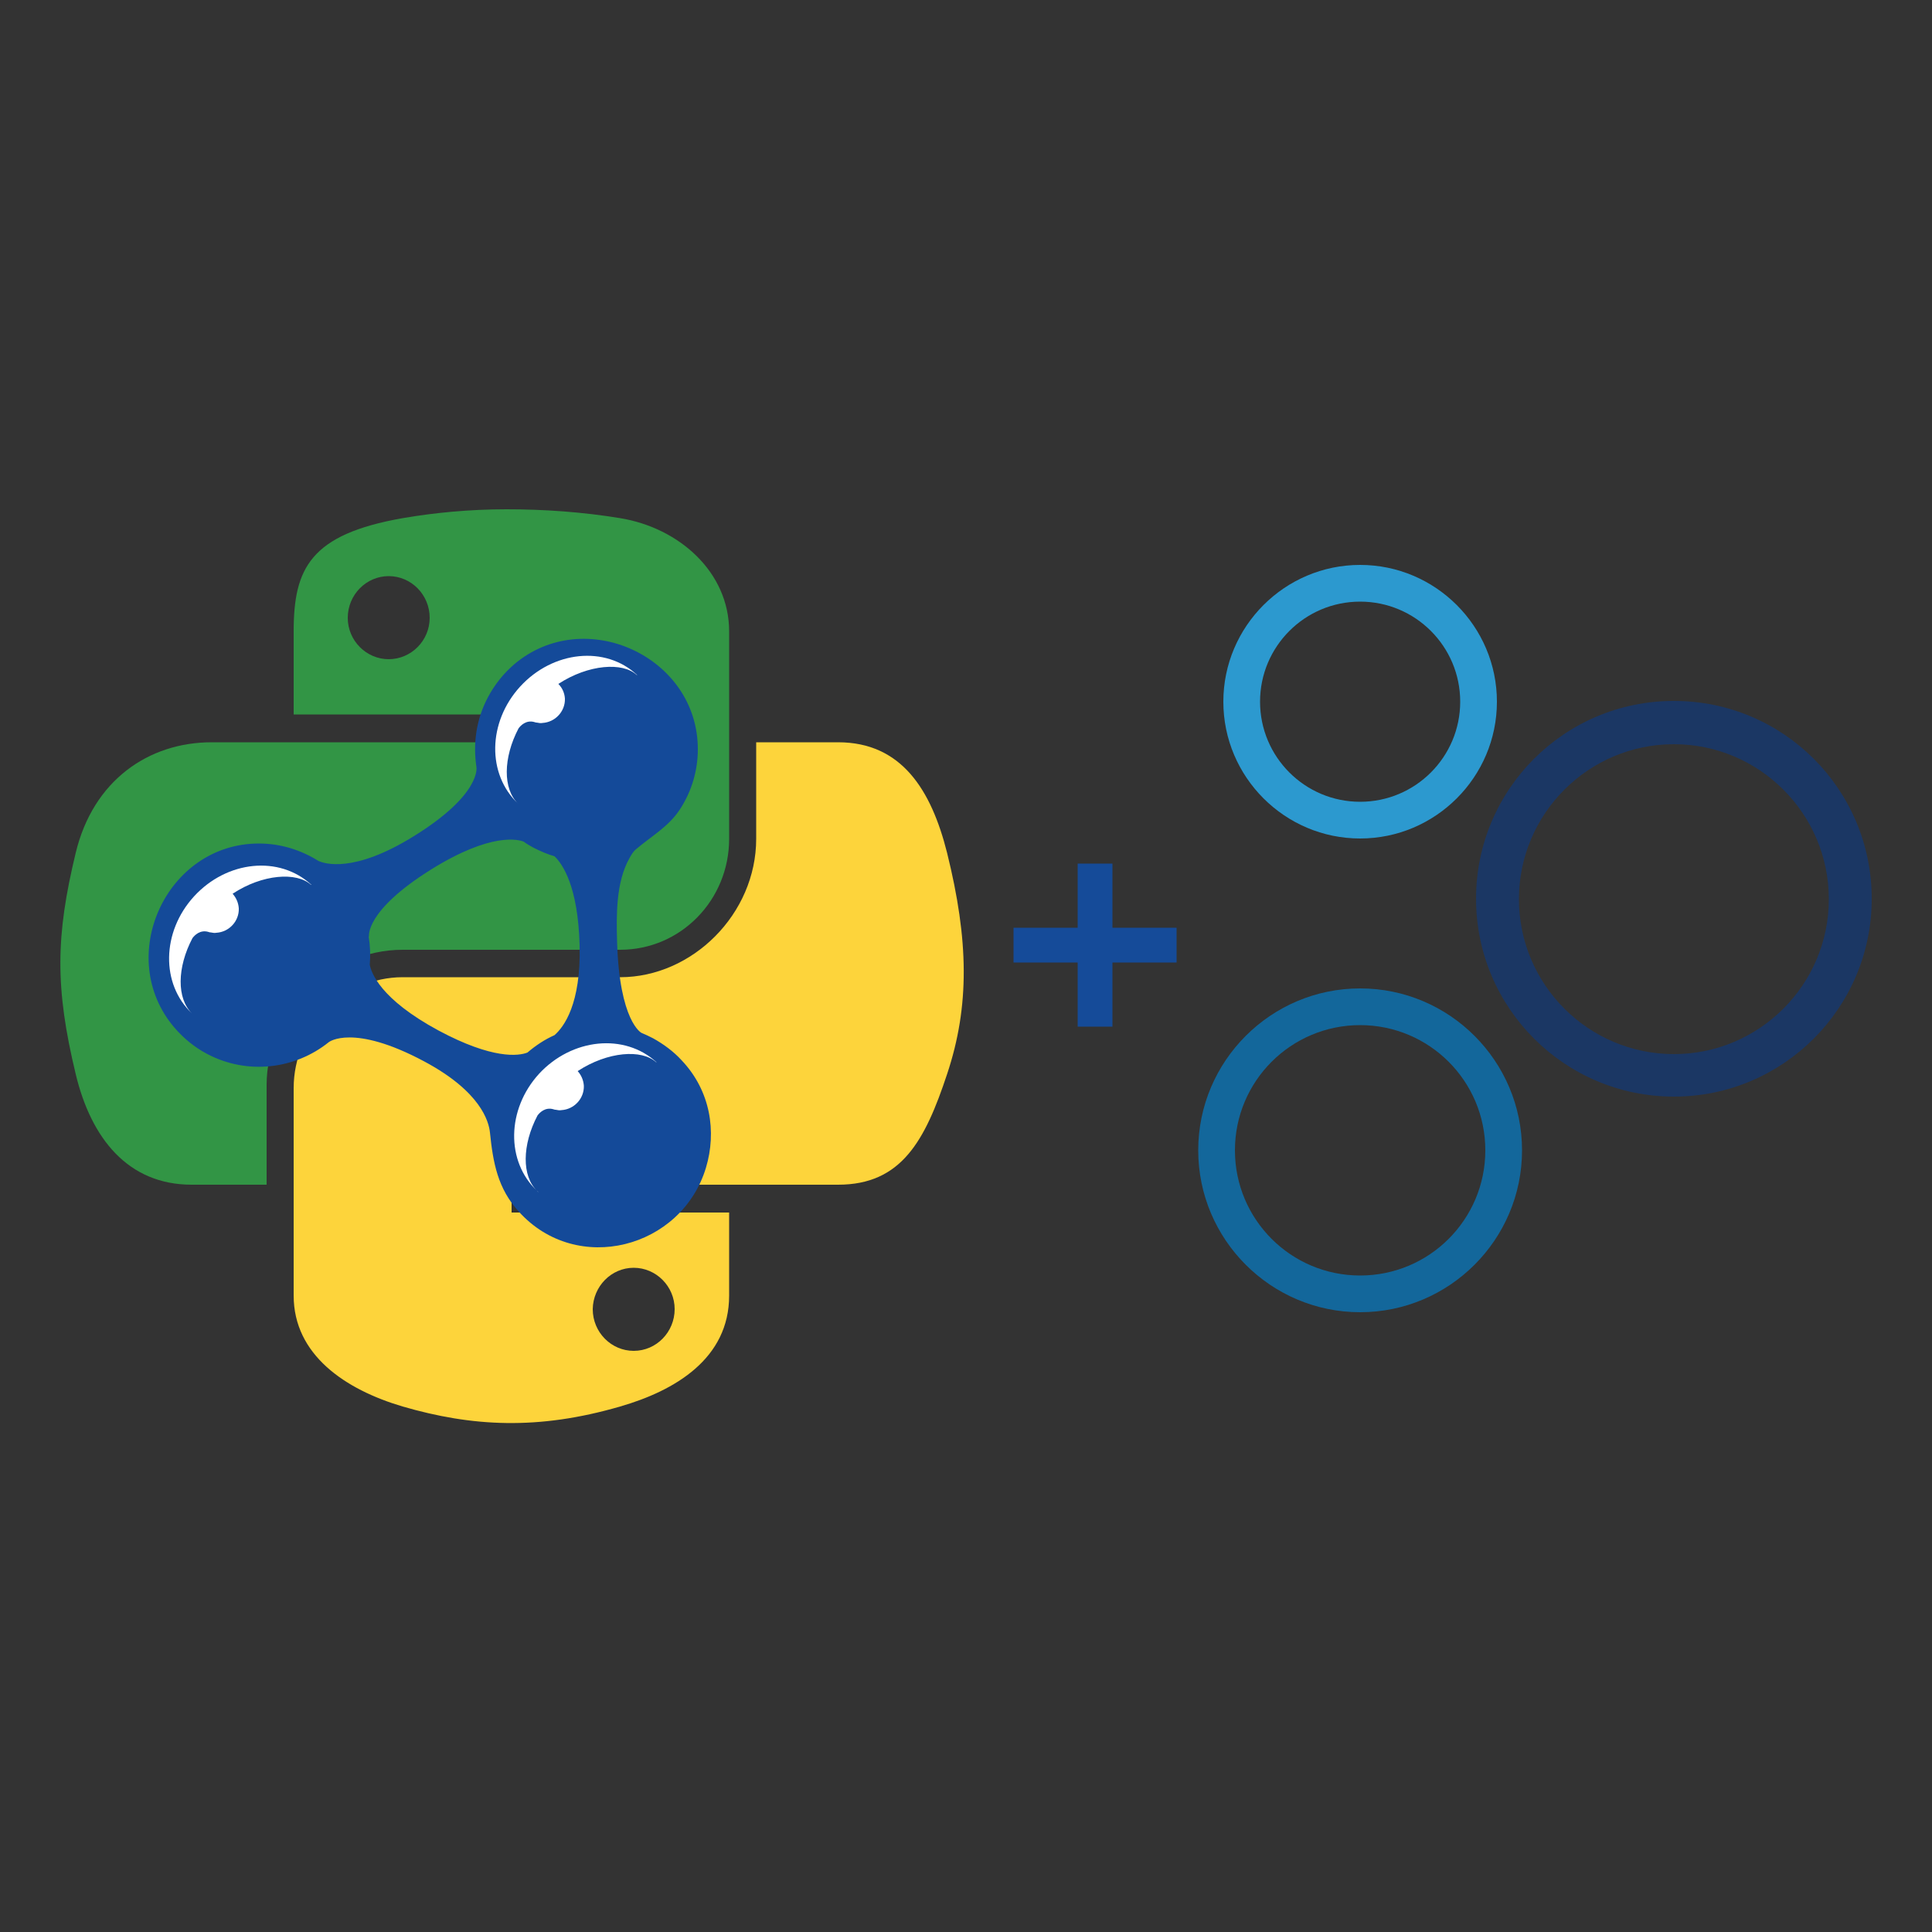 <?xml version="1.0" encoding="utf-8"?>
<!-- Generator: Adobe Illustrator 19.0.0, SVG Export Plug-In . SVG Version: 6.00 Build 0)  -->
<svg version="1.1" id="Layer_1" xmlns="http://www.w3.org/2000/svg" xmlns:xlink="http://www.w3.org/1999/xlink" x="0px" y="0px"
	 viewBox="0 0 500 500" style="enable-background:new 0 0 500 500;" xml:space="preserve">
<rect x="0" y="0" width="500" height="500" fill="#333333" stroke="none"/>
<style type="text/css">
	.st0{fill:#329545;}
	.st1{fill:#FDD43B;}
	.st2{fill:#144A99;}
	.st3{fill:#FFFFFF;}
	.st4{fill:#154B99;}
	.st5{fill:#2C99CF;}
	.st6{fill:#1B3764;}
	.st7{fill:#13679B;}
</style>
<g id="rdf_hdt">
	<g id="XMLID_583_">
		<path id="path1948_3_" class="st0" d="M131.1,131.8c-9.6,0-18.8,0.9-26.9,2.3c-23.9,4.2-28.2,13-28.2,29.3v21.5h56.4v7.2H76H54.8
			c-16.4,0-30.7,9.9-35.2,28.6c-5.2,21.5-5.4,34.9,0,57.3c4,16.7,13.6,28.6,30,28.6h19.4v-25.8c0-18.6,16.1-35,35.2-35h56.3
			c15.7,0,28.2-12.9,28.2-28.7v-53.7c0-15.3-12.9-26.8-28.2-29.3C150.8,132.5,140.8,131.8,131.1,131.8z M100.6,149.1
			c5.8,0,10.6,4.8,10.6,10.8c0,5.9-4.8,10.7-10.6,10.7c-5.8,0-10.6-4.8-10.6-10.7C90,153.9,94.8,149.1,100.6,149.1z"/>
		<path id="path1950_4_" class="st1" d="M195.7,192.1v25c0,19.4-16.5,35.8-35.2,35.8h-56.3c-15.4,0-28.2,13.2-28.2,28.7v53.7
			c0,15.3,13.3,24.3,28.2,28.7c17.9,5.2,35,6.2,56.3,0c14.2-4.1,28.2-12.4,28.2-28.7v-21.5h-56.3v-7.2h56.3h28.2
			c16.4,0,22.5-11.4,28.2-28.6c5.9-17.7,5.6-34.7,0-57.3c-4.1-16.3-11.8-28.6-28.2-28.6H195.7z M164,328.1c5.8,0,10.6,4.8,10.6,10.7
			c0,5.9-4.7,10.8-10.6,10.8c-5.8,0-10.6-4.8-10.6-10.8C153.5,332.9,158.2,328.1,164,328.1z"/>
		<path id="XMLID_592_" class="st2" d="M182.7,302.2c2.8-9.3,1.2-19.9-6.3-27.8c-2.1-2.3-4.7-4.2-7.4-5.7c-1-0.5-2-1-3-1.4
			c0,0-5.7-2.9-6.3-23.6c-0.2-6.9-0.3-15.4,3.2-21.6c0.5-0.9,1-1.8,1.8-2.4c4-3.4,8.4-5.8,11.3-10.3c3-4.6,4.6-10,4.6-15.5
			c0-24-29.3-37.4-47.5-22c-2.8,2.4-5.1,5.3-6.8,8.5c-3.1,5.8-3.9,12.1-3,18.1c0,0,1.4,7-16.2,17.9c-15.6,9.7-23.2,7.1-24.7,6.4
			c-4.5-2.8-9.7-4.5-15.4-4.5c-24,0-37.4,29.4-21.9,47.6c2.4,2.8,5.2,5.1,8.4,6.8c10.5,5.6,22.9,4,31.6-3c0,0,6.2-4.9,24.7,5
			c14.6,7.8,16.7,15.5,17,18.4c0.8,7.8,2,14.5,7.5,20.5C149.3,330.2,176.4,323.1,182.7,302.2z M113.5,266.7
			c-15.2-8.2-17.4-15-17.8-17c0.2-2.5,0.1-5-0.3-7.4l0.1,0.1c0,0-1.2-6.6,16.1-17.4c15.6-9.7,22.6-7.7,23.9-7.2
			c0.8,0.6,1.7,1.1,2.6,1.6c1.8,0.9,3.6,1.7,5.4,2.2c2.1,2,6.1,7.8,6.5,23c0.4,15.3-4.1,21.2-6.5,23.3c-2.5,1.1-4.9,2.7-7,4.5
			C134.2,273.3,127.5,274.2,113.5,266.7z"/>
		<g id="XMLID_590_">
			<path id="XMLID_591_" class="st3" d="M134.6,177.7c-8.4,9.2-8.6,22.7-0.5,30.3c-4-3.8-3.9-11.9,0.1-19.5c0.5-0.7,2-2.3,4.2-1.6
				c0.2,0.1,0.4,0.1,0.5,0.1c0.5,0.1,1,0.2,1.5,0.1c3.3-0.2,5.9-3,5.8-6.3c-0.1-1.5-0.7-2.8-1.7-3.8c7.8-5.1,16.7-5.7,20.3-2.3
				l0.1,0C156.7,167,143.1,168.4,134.6,177.7z"/>
		</g>
		<g id="XMLID_587_">
			<path id="XMLID_589_" class="st3" d="M49.9,262.5c-0.1-0.1-0.1-0.2-0.2-0.2C49.8,262.3,49.8,262.4,49.9,262.5L49.9,262.5z"/>
			<path id="XMLID_588_" class="st3" d="M50.2,232c-8.4,9.2-8.6,22.7-0.5,30.3c-4-3.9-3.9-11.9,0.1-19.5c0.5-0.7,2-2.3,4.2-1.6
				c0.2,0.1,0.4,0.1,0.5,0.1c0.5,0.1,1,0.2,1.5,0.1c3.3-0.2,5.9-3,5.8-6.3c-0.1-1.5-0.7-2.8-1.6-3.8c7.7-5.1,16.6-5.7,20.3-2.3
				l0.1,0C72.3,221.3,58.7,222.7,50.2,232z"/>
		</g>
		<g id="XMLID_584_">
			<path id="XMLID_586_" class="st3" d="M139.3,308.5c-0.1-0.1-0.1-0.2-0.2-0.2C139.1,308.3,139.1,308.4,139.3,308.5L139.3,308.5z"
				/>
			<path id="XMLID_585_" class="st3" d="M139.5,277.9c-8.4,9.2-8.6,22.7-0.5,30.3c-4-3.8-3.9-11.9,0.1-19.5c0.5-0.7,2-2.3,4.2-1.6
				c0.2,0.1,0.4,0.1,0.5,0.1c0.5,0.1,1,0.2,1.5,0.1c3.3-0.2,5.9-3,5.8-6.3c-0.1-1.5-0.7-2.8-1.6-3.8c7.8-5.1,16.6-5.7,20.3-2.3
				l0.1,0C161.6,267.3,148,268.7,139.5,277.9z"/>
		</g>
	</g>
	<polygon id="XMLID_128_" class="st4" points="287.9,240.1 287.9,223.5 278.9,223.5 278.9,240.1 262.3,240.1 262.3,249.1 
		278.9,249.1 278.9,265.7 287.9,265.7 287.9,249.1 304.5,249.1 304.5,240.1 	"/>
	<path id="XMLID_125_" class="st5" d="M352,217c-19.5,0-35.4-15.9-35.4-35.4s15.9-35.4,35.4-35.4c19.5,0,35.4,15.9,35.4,35.4
		S371.5,217,352,217z M352,155.7c-14.3,0-25.9,11.6-25.9,25.9s11.6,25.9,25.9,25.9c14.3,0,25.9-11.6,25.9-25.9
		S366.3,155.7,352,155.7z"/>
	<path id="XMLID_425_" class="st6" d="M433.2,283.8c-28.2,0-51.2-22.9-51.2-51.2s22.9-51.2,51.2-51.2s51.2,22.9,51.2,51.2
		S461.4,283.8,433.2,283.8z M433.2,192.6c-22.1,0-40.1,18-40.1,40.1s18,40.1,40.1,40.1s40.1-18,40.1-40.1S455.3,192.6,433.2,192.6z"
		/>
	<path id="XMLID_434_" class="st7" d="M352,339.6c-23.1,0-41.9-18.8-41.9-41.9c0-23.1,18.8-41.9,41.9-41.9s41.9,18.8,41.9,41.9
		C393.9,320.8,375.1,339.6,352,339.6z M352,265.3c-17.9,0-32.4,14.5-32.4,32.4c0,17.9,14.5,32.4,32.4,32.4
		c17.9,0,32.4-14.5,32.4-32.4C384.4,279.8,369.9,265.3,352,265.3z"/>
</g>
</svg>
